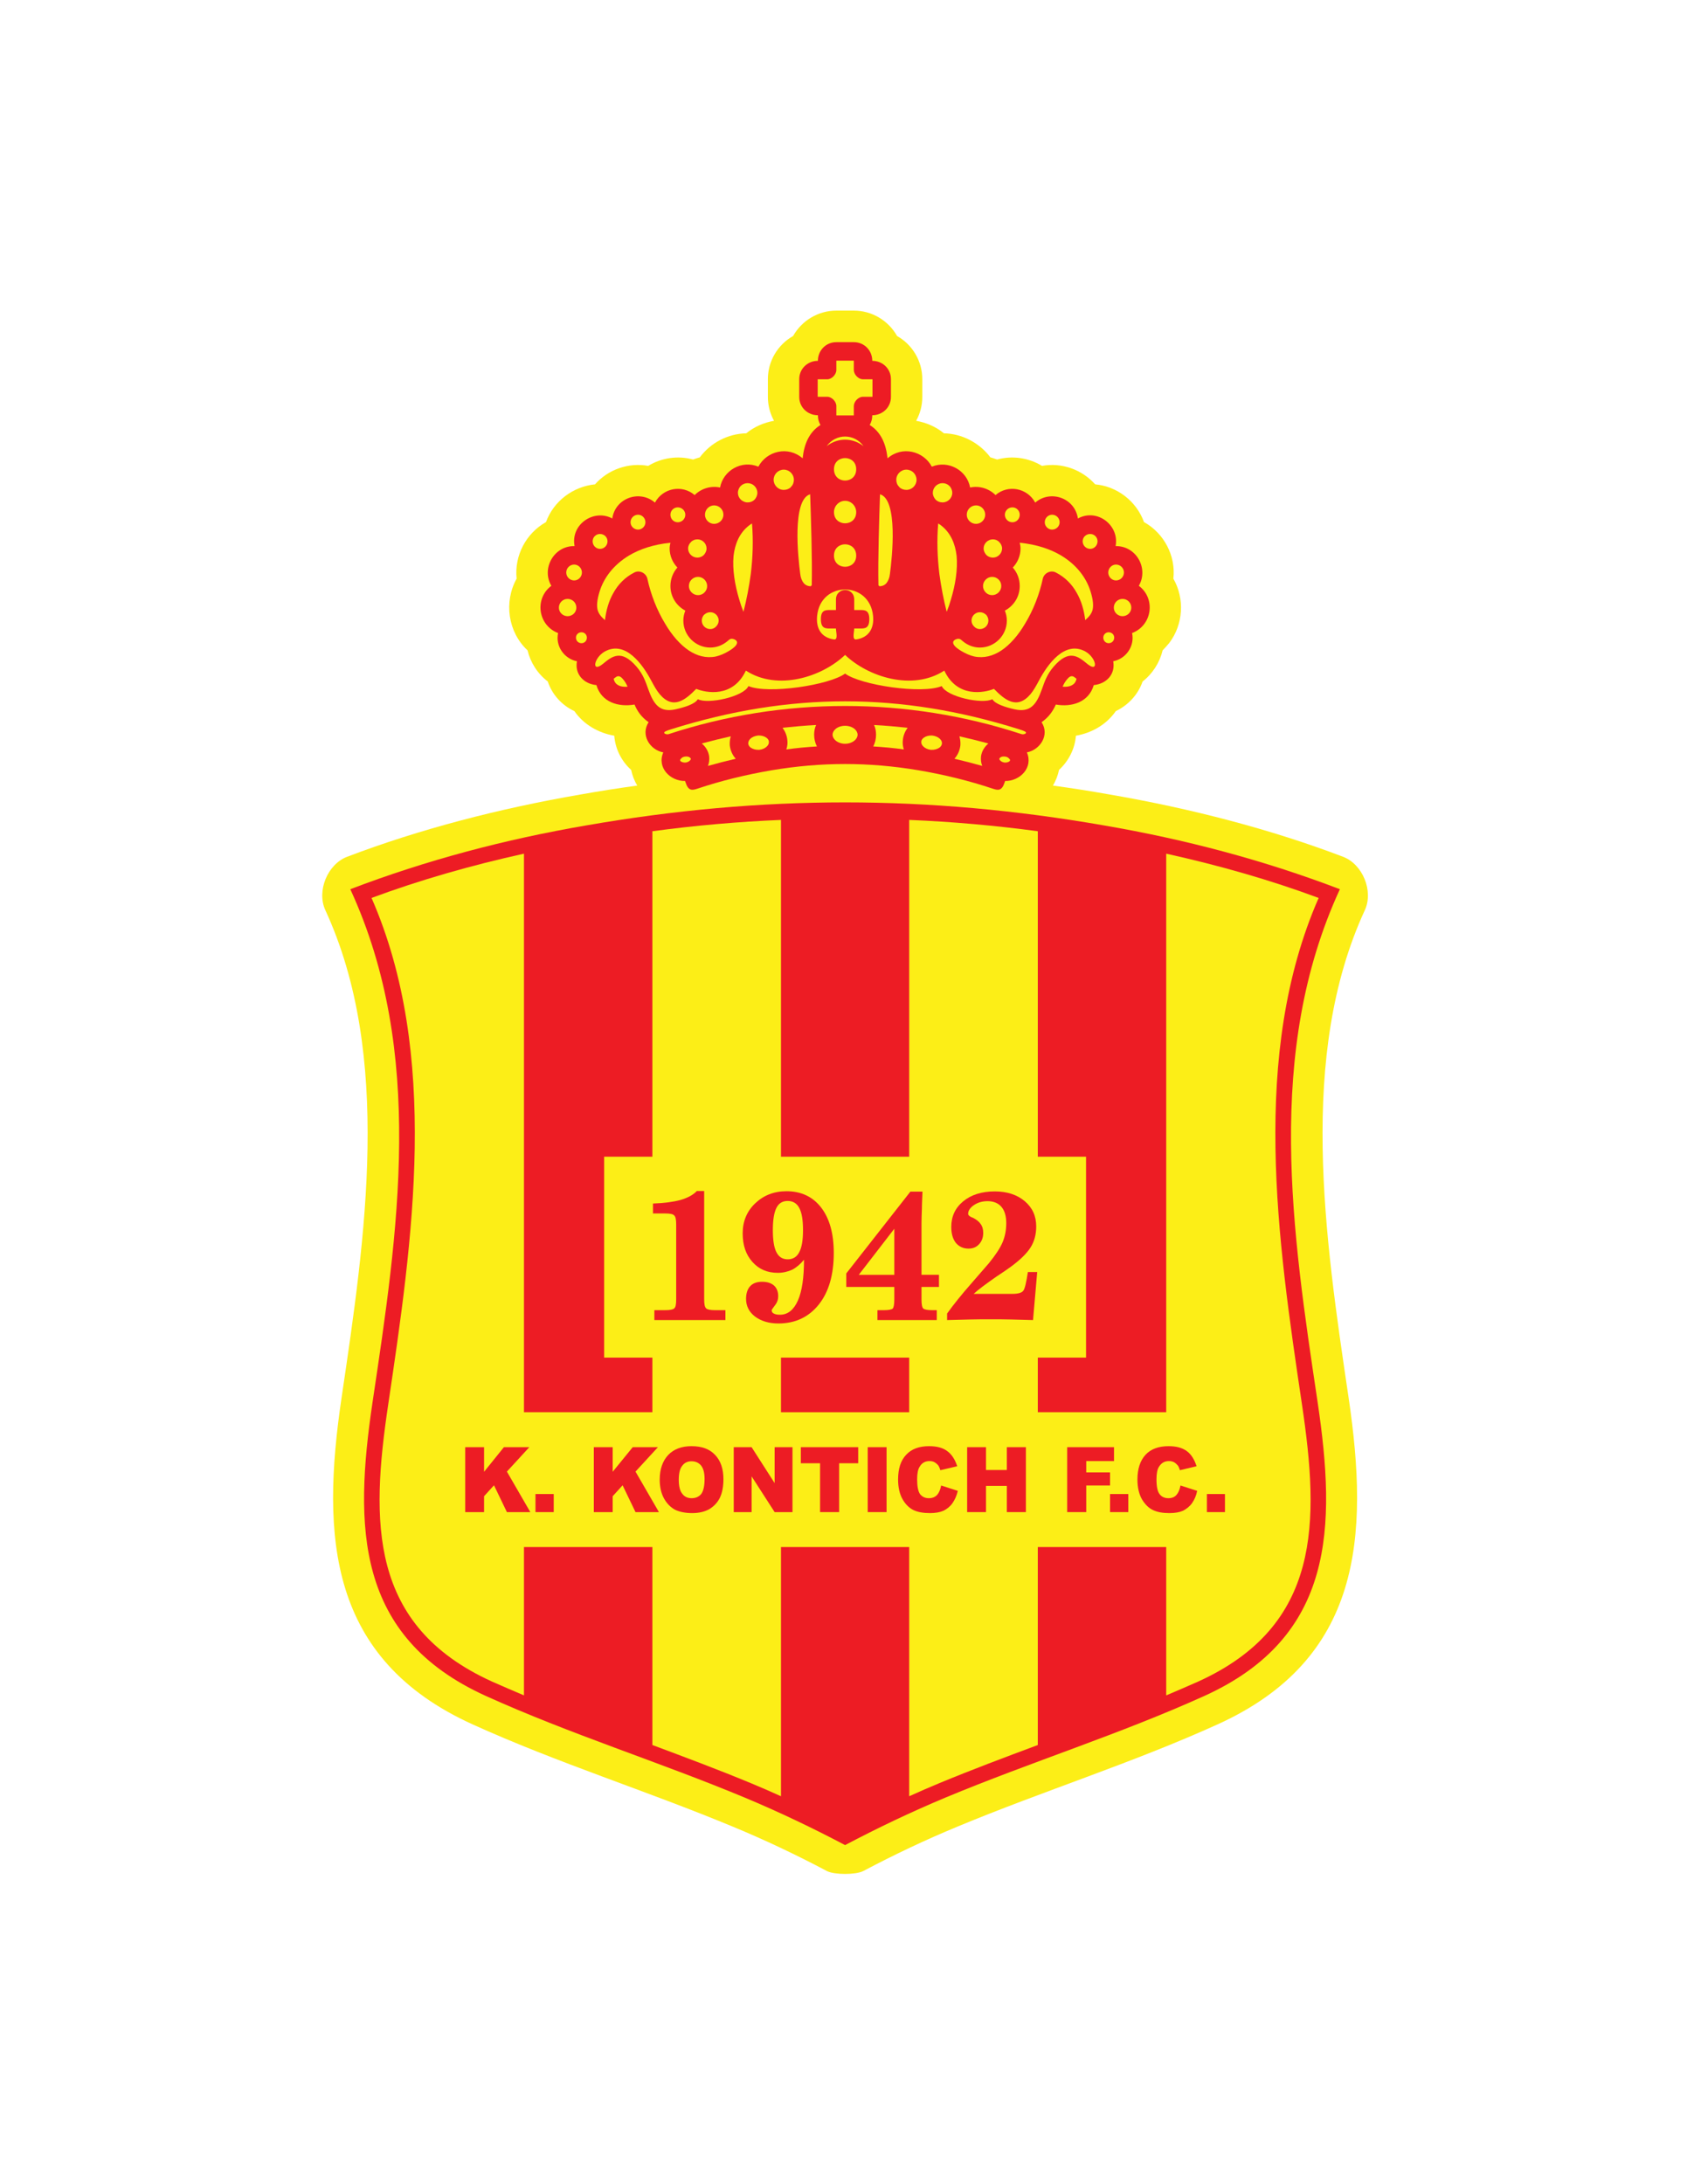 <svg enable-background="new 0 0 612 792" viewBox="0 0 612 792" xmlns="http://www.w3.org/2000/svg"><path d="m300.024 678.472c-11.16-5.904-22.536-11.304-34.2-16.128-31.176-12.96-63.576-23.112-94.392-37.08-52.2-23.688-55.008-67.824-47.52-118.44 8.64-58.248 18.432-124.128-5.904-176.832-3.168-6.912.792-16.56 7.848-19.296 26.28-10.008 55.08-17.496 84.744-22.608 6.912-1.224 13.752-2.304 20.592-3.24-1.08-1.728-1.8-3.672-2.232-5.688-3.528-3.168-5.76-7.632-6.12-12.384-5.76-1.008-11.088-4.032-14.472-8.928-4.536-2.088-8.064-5.976-9.648-10.728-3.672-2.808-6.264-6.84-7.344-11.304-7.128-6.624-8.64-17.568-3.96-25.992-.864-8.352 3.384-16.416 10.656-20.52 2.736-7.56 9.792-12.888 17.784-13.68 4.752-5.4 12.168-7.992 19.296-6.696 4.824-2.952 10.8-3.816 16.272-2.304.792-.288 1.656-.576 2.448-.792 3.96-5.328 10.224-8.568 16.848-8.712 2.88-2.376 6.408-3.888 10.08-4.536-1.44-2.592-2.232-5.544-2.232-8.64v-6.48c0-6.48 3.528-12.456 9.144-15.624 3.168-5.616 9.144-9.216 15.696-9.216h6.336c6.552 0 12.528 3.6 15.696 9.216 5.616 3.168 9.144 9.144 9.144 15.624v6.48c0 3.096-.792 6.048-2.232 8.64 3.672.648 7.2 2.16 10.08 4.536 6.624.144 12.888 3.456 16.848 8.712.792.216 1.656.504 2.448.792 5.472-1.512 11.448-.648 16.272 2.304 7.128-1.296 14.472 1.296 19.296 6.696 7.992.72 14.976 6.12 17.712 13.68 7.272 4.032 11.592 12.24 10.656 20.52 4.176 7.272 3.6 16.56-1.44 23.256-.792.936-1.584 1.872-2.448 2.736-1.08 4.464-3.672 8.496-7.272 11.304-1.656 4.752-5.184 8.568-9.72 10.728-3.384 4.896-8.712 7.92-14.472 8.928-.36 4.752-2.664 9.216-6.12 12.384-.432 2.016-1.152 3.96-2.232 5.688 6.84.936 13.68 2.016 20.592 3.24 29.664 5.112 58.464 12.6 84.744 22.608 7.056 2.736 11.016 12.384 7.848 19.296-24.336 52.704-14.544 118.584-5.904 176.832 7.488 50.616 4.68 94.752-47.52 118.44-30.816 13.968-63.216 24.12-94.392 37.08-11.664 4.824-23.04 10.224-34.2 16.128-2.736 1.368-10.368 1.368-13.104 0z" fill="#fcee17"/><path d="m306.576 669.04c-11.88-6.264-23.976-12.024-36.36-17.208-31.104-12.96-63.432-23.04-94.104-36.936-47.16-21.456-47.664-61.2-40.968-106.416 9.216-61.632 19.224-126.864-8.064-186.048 27.72-10.584 56.16-18.072 85.464-23.112 64.08-11.16 123.984-11.16 188.064 0 29.304 5.04 57.744 12.528 85.464 23.112-27.288 59.184-17.28 124.416-8.064 186.048 6.696 45.216 6.192 84.96-40.968 106.416-30.672 13.896-63 23.976-94.104 36.936-12.384 5.184-24.48 10.944-36.36 17.208z" fill="#ed1c24"/><path d="m329.832 651.328c3.672-1.656 7.272-3.24 10.944-4.752 11.808-4.896 23.76-9.36 35.712-13.824v-71.784h46.584v53.784c3.888-1.656 7.776-3.312 11.664-5.04 44.64-20.304 43.92-57.888 37.584-100.44-8.856-59.616-18.792-126.864 6.048-183.672-17.424-6.48-36.072-11.808-55.296-16.056v202.536h-46.584v-19.8h17.496v-72.864h-17.496v-118.008c-15.552-2.088-31.104-3.456-46.656-4.104v122.112h-46.512v-122.112c-15.552.648-31.104 2.016-46.656 4.104v118.008h-17.496v72.864h17.496v19.8h-46.584v-202.536c-19.224 4.248-37.872 9.576-55.296 16.056 24.84 56.808 14.904 124.056 6.048 183.672-6.336 42.552-7.056 80.136 37.584 100.44 3.888 1.728 7.776 3.384 11.664 5.04v-53.784h46.584v71.784c11.952 4.464 23.904 8.928 35.712 13.824 3.672 1.512 7.272 3.096 10.944 4.752v-90.36h46.512z" fill="#fcee17"/><path d="m237.384 478.672v-3.6h3.96c1.728 0 2.808-.216 3.24-.648.504-.36.72-1.44.72-3.24v-27.216c0-1.728-.216-2.808-.72-3.24-.432-.504-1.512-.72-3.24-.72h-4.464v-3.6c4.032-.144 7.344-.576 10.008-1.296 2.664-.792 4.608-1.872 5.904-3.24h2.664v39.312c0 1.728.216 2.808.72 3.24.432.432 1.512.648 3.24.648h3.744v3.6z" fill="#ed1c24"/><path d="m280.368 446.056c0 3.672.432 6.336 1.296 7.992.864 1.728 2.232 2.592 4.104 2.592s3.312-.864 4.176-2.592c.936-1.728 1.368-4.392 1.368-7.992 0-3.672-.432-6.336-1.368-8.064-.864-1.656-2.304-2.52-4.176-2.52s-3.24.792-4.104 2.52-1.296 4.392-1.296 8.064zm11.304 10.728c-1.296 1.584-2.736 2.808-4.248 3.6-1.584.72-3.312 1.152-5.256 1.152-3.816 0-6.84-1.296-9.216-3.96s-3.528-6.048-3.528-10.368 1.512-7.992 4.536-10.872 6.768-4.392 11.376-4.392c5.328 0 9.576 2.016 12.6 5.976s4.536 9.432 4.536 16.416c0 7.848-1.8 14.112-5.4 18.648-3.672 4.608-8.568 6.912-14.688 6.912-3.456 0-6.264-.864-8.496-2.52-2.16-1.656-3.24-3.816-3.24-6.408 0-1.944.504-3.528 1.512-4.608s2.448-1.584 4.32-1.584c1.8 0 3.24.432 4.32 1.368 1.008.936 1.512 2.232 1.512 3.888 0 1.152-.36 2.232-1.152 3.24-.792 1.08-1.224 1.656-1.224 1.8 0 .576.288 1.008.792 1.224.504.288 1.224.432 2.232.432 2.808 0 4.968-1.728 6.48-5.112s2.232-8.352 2.232-14.832z" fill="#ed1c24"/><path d="m324.432 462.256v-16.704l-12.888 16.704zm-6.12 16.416v-3.6h2.448c1.584 0 2.664-.216 3.096-.576.36-.432.576-1.512.576-3.312v-4.536h-17.424v-4.896l23.256-29.664h4.392c-.072 2.304-.216 4.32-.216 6.264-.072 1.872-.144 3.672-.144 5.256v18.648h6.336v4.392h-6.336v4.536c0 1.8.216 2.88.648 3.312.504.36 1.512.576 3.168.576h1.728v3.6z" fill="#ed1c24"/><path d="m343.584 478.672v-2.376c2.304-3.24 5.328-6.984 9-11.16 3.6-4.176 5.688-6.552 6.192-7.128 2.448-3.024 4.104-5.544 4.968-7.632s1.296-4.392 1.296-6.84c0-2.592-.576-4.536-1.728-5.904s-2.88-2.088-5.04-2.088c-1.944 0-3.6.504-4.968 1.44s-2.088 2.016-2.088 3.168c0 .432.432.864 1.224 1.224.216.072.432.144.576.216 1.224.648 2.16 1.368 2.736 2.232.648.864.936 1.944.936 3.24 0 1.656-.504 3.024-1.512 4.104s-2.232 1.584-3.816 1.584c-1.944 0-3.456-.72-4.608-2.088-1.08-1.368-1.656-3.312-1.656-5.76 0-3.816 1.44-6.912 4.32-9.288s6.696-3.6 11.448-3.6c4.536 0 8.136 1.224 10.872 3.528 2.808 2.376 4.176 5.4 4.176 9.144 0 2.88-.648 5.472-2.088 7.704-1.368 2.16-3.816 4.536-7.272 7.056-1.152.864-2.808 1.944-4.968 3.384-4.032 2.808-6.84 4.896-8.352 6.336h14.04c2.16 0 3.456-.432 3.96-1.152.576-.72 1.08-3.024 1.656-6.768h3.384l-1.512 17.424c-2.808-.072-5.472-.144-8.064-.216-2.52-.072-4.968-.072-7.344-.072s-4.824 0-7.416.072c-2.52.072-5.328.144-8.352.216z" fill="#ed1c24"/><path d="m168.768 524.752h6.84v8.928l7.2-8.928h9.216l-8.136 8.856 8.496 14.688h-8.496l-4.68-9.72-3.6 3.96v5.76h-6.84z" fill="#ed1c24"/><path d="m194.256 541.744h6.624v6.552h-6.624z" fill="#ed1c24"/><path d="m215.424 524.752h6.84v8.928l7.272-8.928h9.144l-8.136 8.856 8.496 14.688h-8.496l-4.68-9.72-3.6 3.96v5.76h-6.84z" fill="#ed1c24"/><path d="m239.328 536.56c0-3.888 1.08-6.84 3.096-9 2.016-2.088 4.824-3.168 8.424-3.168 3.744 0 6.552 1.008 8.568 3.168 2.016 2.088 3.024 5.04 3.024 8.784 0 2.736-.432 4.968-1.296 6.768-.864 1.728-2.16 3.096-3.816 4.104-1.656.936-3.744 1.44-6.192 1.44-2.52 0-4.608-.432-6.264-1.224-1.584-.864-2.952-2.232-3.96-4.032s-1.584-4.104-1.584-6.84zm6.912 0c0 2.376.432 4.104 1.296 5.112.792 1.08 1.944 1.584 3.384 1.584s2.592-.504 3.456-1.512c.792-1.08 1.224-2.88 1.224-5.472 0-2.232-.432-3.816-1.296-4.896-.864-1.008-2.016-1.512-3.456-1.512-1.368 0-2.52.504-3.312 1.584-.864 1.008-1.296 2.736-1.296 5.112z" fill="#ed1c24"/><path d="m266.184 524.752h6.48l8.352 13.032v-13.032h6.48v23.544h-6.48l-8.352-12.96v12.96h-6.48z" fill="#ed1c24"/><path d="m290.52 524.752h20.808v5.832h-6.912v17.712h-6.912v-17.712h-6.984z" fill="#ed1c24"/><path d="m314.784 524.752h6.84v23.544h-6.84z" fill="#ed1c24"/><path d="m341.424 538.648 6.048 1.944c-.432 1.8-1.08 3.24-1.944 4.464s-1.944 2.088-3.24 2.736c-1.296.576-2.952.864-4.896.864-2.448 0-4.464-.36-5.976-1.08s-2.88-2.016-3.96-3.888-1.656-4.32-1.656-7.2c0-3.888.936-6.912 2.952-9 1.944-2.088 4.68-3.096 8.28-3.096 2.808 0 5.04.576 6.624 1.8 1.584 1.152 2.808 3.024 3.6 5.472l-6.12 1.44c-.216-.72-.432-1.224-.648-1.584-.36-.504-.864-.936-1.44-1.296-.504-.288-1.152-.432-1.872-.432-1.512 0-2.736.648-3.528 2.016-.648.936-.936 2.52-.936 4.608 0 2.592.36 4.392 1.08 5.4.792.936 1.8 1.44 3.168 1.44 1.296 0 2.304-.432 3.024-1.224.648-.72 1.152-1.872 1.44-3.384z" fill="#ed1c24"/><path d="m350.856 524.752h6.84v8.28h7.56v-8.28h6.912v23.544h-6.912v-9.504h-7.56v9.504h-6.84z" fill="#ed1c24"/><path d="m387.144 524.752h16.992v5.04h-10.08v4.104h8.64v4.752h-8.64v9.648h-6.912z" fill="#ed1c24"/><path d="m402.696 541.744h6.624v6.552h-6.624z" fill="#ed1c24"/><path d="m428.256 538.648 6.048 1.944c-.36 1.8-1.008 3.24-1.872 4.464s-2.016 2.088-3.24 2.736c-1.296.576-2.952.864-4.968.864-2.448 0-4.392-.36-5.904-1.08-1.584-.72-2.88-2.016-4.032-3.888-1.08-1.872-1.656-4.32-1.656-7.2 0-3.888 1.008-6.912 2.952-9s4.752-3.096 8.352-3.096c2.808 0 4.968.576 6.624 1.8 1.584 1.152 2.736 3.024 3.528 5.472l-6.048 1.44c-.216-.72-.432-1.224-.648-1.584-.432-.504-.864-.936-1.44-1.296-.576-.288-1.152-.432-1.872-.432-1.584 0-2.736.648-3.6 2.016-.648.936-.936 2.52-.936 4.608 0 2.592.36 4.392 1.152 5.4.72.936 1.8 1.44 3.168 1.44 1.296 0 2.304-.432 2.952-1.224.648-.72 1.152-1.872 1.44-3.384z" fill="#ed1c24"/><path d="m437.832 541.744h6.552v6.552h-6.552z" fill="#ed1c24"/><path d="m360.216 286c-8.568-2.88-17.712-5.112-27-6.696-18.072-3.024-35.208-3.024-53.28 0-9.288 1.584-18.432 3.816-27 6.696-1.584.504-3.168 1.008-4.176-2.16-.144-.216-.144-.432-.216-.648-5.472.072-10.296-4.896-7.92-10.368-4.968-.936-8.28-6.408-5.328-10.944-2.664-1.872-4.104-4.032-5.112-6.408-5.904 1.008-12.024-.864-13.824-7.056-4.608-.432-7.92-3.96-7.056-8.64-4.752-.936-7.848-5.616-6.84-10.224-7.344-2.808-8.64-12.528-2.448-17.136-3.672-6.192.864-14.544 8.424-14.4-1.512-7.92 7.056-13.608 13.68-10.008 1.08-7.488 10.008-10.512 15.48-5.76 2.88-5.328 9.864-6.624 14.4-2.736 2.376-2.377 5.904-3.456 9.216-2.736 1.152-6.192 7.848-10.08 13.896-7.56 3.024-5.688 10.8-7.632 16.056-3.024.576-5.256 2.376-9.504 6.48-12.096-.648-1.08-.936-2.232-.936-3.528-3.744 0-6.768-2.88-6.768-6.624v-6.48c0-3.744 3.024-6.624 6.768-6.624 0-3.744 2.88-6.768 6.696-6.768h6.336c3.816 0 6.696 3.024 6.696 6.768 3.744 0 6.768 2.88 6.768 6.624v6.48c0 3.744-3.024 6.624-6.768 6.624 0 1.296-.288 2.448-.936 3.528 4.104 2.592 5.904 6.84 6.48 12.096 5.256-4.608 13.032-2.664 16.056 3.024 5.976-2.448 12.744 1.296 13.896 7.56 3.312-.72 6.84.36 9.216 2.736 4.536-3.888 11.52-2.592 14.4 2.736 5.472-4.752 14.4-1.728 15.48 5.76 6.984-3.816 15.12 2.448 13.68 10.008h.144c7.488 0 11.88 8.208 8.28 14.4 6.192 4.608 4.897 14.328-2.448 17.136 1.008 4.608-2.088 9.288-6.84 10.224.864 4.752-2.52 8.208-7.056 8.64-1.8 6.264-8.064 8.064-13.752 7.056-1.08 2.376-2.52 4.536-5.184 6.408 3.024 4.608-.504 10.008-5.328 10.944 2.376 5.472-2.448 10.44-7.92 10.368-.072.216-.072.432-.216.648-1.008 3.168-2.592 2.664-4.176 2.16z" fill="#ed1c24"/><g fill="#fcee17"><path d="m310.032 268.504c.648-.576 1.08-1.296 1.08-2.088s-.432-1.512-1.08-2.088c-.864-.72-2.088-1.152-3.456-1.152-1.368 0-2.592.432-3.456 1.152-.648.576-1.08 1.296-1.08 2.088s.432 1.512 1.08 2.088c1.872 1.584 5.04 1.584 6.912 0z"/><path d="m309.888 217.384v3.816h2.16c1.656 0 3.312 0 3.312 3.312 0 3.384-1.656 3.384-3.312 3.384h-2.16c0 1.296-.864 4.176.72 3.96 4.608-.648 6.552-4.104 6.12-8.496-1.224-12.816-19.08-12.816-20.304 0-.432 4.536 1.512 7.848 6.12 8.496 1.584.216.72-2.664.72-3.96h-2.16c-1.656 0-3.312 0-3.312-3.384 0-3.312 1.656-3.312 3.312-3.312h2.16v-3.816c0-4.536 6.624-4.608 6.624 0z"/><path d="m310.608 201.472c0-5.472-8.064-5.472-8.064 0 0 5.4 8.064 5.4 8.064 0z"/><path d="m310.608 185.704c0-2.232-1.8-4.104-4.032-4.104-2.232 0-4.032 1.872-4.032 4.104 0 5.4 8.064 5.4 8.064 0z"/><path d="m310.608 170.152c0-5.4-8.064-5.4-8.064 0 0 5.472 8.064 5.472 8.064 0z"/><path d="m313.272 161.8c-3.312-4.68-10.08-4.68-13.392 0 3.96-3.168 9.432-3.168 13.392 0z"/><path d="m309.744 150.64v-3.384c0-1.656 1.656-3.384 3.312-3.384h3.456v-6.336h-3.456c-1.656 0-3.312-1.728-3.312-3.384v-3.384c-2.16 0-4.176 0-6.336 0v3.384c0 1.656-1.656 3.384-3.312 3.384h-3.456v6.336h3.456c1.656 0 3.312 1.728 3.312 3.384v3.384z"/><path d="m296.352 270.664c-3.672.216-7.416.576-11.088 1.08.36-1.08.504-2.232.36-3.384-.144-1.656-.792-3.168-1.728-4.464 4.032-.432 8.064-.792 12.168-1.008-.504 1.08-.72 2.304-.72 3.528 0 1.512.36 2.952 1.008 4.248z"/><path d="m266.904 275.128c-3.384.792-6.768 1.656-10.08 2.592.432-1.08.576-2.304.432-3.528-.288-1.872-1.296-3.456-2.664-4.608 3.456-.936 6.984-1.8 10.512-2.592-.288 1.008-.432 2.088-.36 3.24.216 1.872.936 3.528 2.16 4.896z"/><path d="m274.968 266.704c1.152-.072 2.232.216 2.952.72.576.36 1.008.936 1.008 1.512.072.648-.216 1.224-.72 1.728-.648.648-1.584 1.08-2.736 1.224-1.224.072-2.232-.216-3.024-.72-.576-.36-.936-.936-1.008-1.512 0-.648.216-1.224.72-1.728.648-.648 1.656-1.08 2.808-1.224z"/><path d="m248.544 274.336c.648-.072 1.224 0 1.656.288.216.144.36.36.432.504 0 .144-.072.36-.288.576-.36.432-.864.648-1.512.792-.648.072-1.224-.072-1.656-.288-.288-.144-.432-.36-.432-.504-.072-.144.072-.432.288-.576.288-.432.864-.72 1.512-.792z"/><path d="m210.96 229.264c1.08 0 1.944.864 1.944 1.944 0 1.152-.864 2.016-1.944 2.016-1.152 0-2.016-.864-2.016-2.016 0-1.08.864-1.944 2.016-1.944z"/><path d="m227.664 248.992c-1.656.143-2.88-.144-3.672-.72-.72-.432-1.152-1.152-1.368-2.088 0 0 0 0 0-.072.144-.072.216-.144.288-.216.792-.648 1.656-1.296 2.952.216.792.864 1.368 1.872 1.8 2.88z"/><path d="m272.808 189.808c.504 6.192.288 12.312-.432 18.288-.648 4.68-1.512 9.288-2.664 13.752-.576-1.44-1.08-2.88-1.512-4.392-1.656-5.472-2.52-11.016-2.088-15.84.504-4.464 2.16-8.352 5.544-11.016.36-.288.792-.576 1.152-.792z"/><path d="m294.12 212.56c-.144 0-.216 0-.36 0-.936-.072-1.656-.504-2.16-1.08-.648-.792-1.152-1.944-1.296-3.384-.792-5.904-3.024-26.928 3.6-28.872.288 8.496.792 23.688.576 32.976-.144.144-.216.288-.36.36z"/><path d="m284.328 170.296c2.016 0 3.672 1.656 3.672 3.672 0 1.008-.36 1.944-1.08 2.592v.072c-.648.648-1.584 1.008-2.592 1.008-2.016 0-3.672-1.656-3.672-3.672 0-1.008.432-1.944 1.079-2.592.649-.648 1.585-1.08 2.593-1.08z"/><path d="m271.224 175.192c1.944 0 3.528 1.584 3.528 3.528 0 .936-.432 1.8-1.008 2.448-.648.648-1.512 1.008-2.52 1.008-1.944 0-3.528-1.584-3.528-3.456 0-1.008.432-1.872 1.008-2.52h.072c.576-.648 1.512-1.008 2.448-1.008z"/><path d="m259.056 183.256c1.872 0 3.384 1.512 3.384 3.384 0 1.8-1.512 3.312-3.384 3.312-1.8 0-3.312-1.512-3.312-3.312 0-1.872 1.512-3.384 3.312-3.384z"/><path d="m253.008 195.568c1.8 0 3.312 1.512 3.312 3.312 0 .936-.432 1.728-1.008 2.376-.576.576-1.44.936-2.304.936-1.872 0-3.384-1.512-3.384-3.312 0-.936.432-1.728 1.008-2.304.576-.648 1.44-1.008 2.376-1.008z"/><path d="m253.224 209.176c1.8 0 3.312 1.512 3.312 3.313 0 .936-.36 1.728-1.008 2.376-.576.576-1.368.936-2.304.936-1.8 0-3.312-1.512-3.312-3.312 0-.936.36-1.729.936-2.304.648-.649 1.44-1.009 2.376-1.009z"/><path d="m257.688 221.992c1.656 0 3.024 1.368 3.024 3.024 0 .864-.36 1.584-.936 2.16-.504.576-1.296.936-2.088.936-1.728 0-3.096-1.368-3.096-3.096 0-.864.36-1.584.864-2.16h.072c.504-.504 1.296-.864 2.16-.864z"/><path d="m205.92 217.168c1.728 0 3.168 1.368 3.168 3.168 0 1.728-1.44 3.096-3.168 3.096s-3.168-1.368-3.168-3.096c0-1.8 1.44-3.168 3.168-3.168z"/><path d="m208.296 204.712c1.512 0 2.808 1.296 2.808 2.88s-1.296 2.88-2.808 2.88c-1.584 0-2.88-1.296-2.88-2.88s1.296-2.88 2.88-2.88z"/><path d="m217.656 193.624c1.512 0 2.736 1.152 2.736 2.664s-1.224 2.736-2.736 2.736c-1.44 0-2.664-1.224-2.664-2.736s1.224-2.664 2.664-2.664z"/><path d="m231.48 186.64c1.44 0 2.664 1.224 2.664 2.736 0 1.44-1.224 2.664-2.664 2.664-1.512 0-2.736-1.224-2.736-2.664 0-1.512 1.224-2.736 2.736-2.736z"/><path d="m245.88 183.976c1.512 0 2.736 1.224 2.736 2.664 0 1.512-1.224 2.736-2.736 2.736s-2.664-1.224-2.664-2.736c0-1.44 1.152-2.664 2.664-2.664z"/><path d="m316.8 270.664c3.672.216 7.416.576 11.088 1.08-.36-1.08-.504-2.232-.36-3.384.144-1.656.792-3.168 1.728-4.464-4.032-.432-8.064-.792-12.168-1.008.504 1.08.72 2.304.72 3.528 0 1.512-.36 2.952-1.008 4.248z"/><path d="m346.248 275.128c3.384.792 6.768 1.656 10.08 2.592-.432-1.08-.576-2.304-.432-3.528.288-1.872 1.296-3.456 2.664-4.608-3.456-.936-6.984-1.8-10.512-2.592.288 1.008.432 2.088.36 3.24-.216 1.872-.936 3.528-2.16 4.896z"/><path d="m338.184 266.704c-1.152-.072-2.232.216-2.952.72-.576.36-1.008.936-1.008 1.512-.072.648.216 1.224.72 1.728.648.648 1.584 1.08 2.736 1.224 1.224.072 2.232-.216 3.024-.72.576-.36.936-.936 1.008-1.512.072-.648-.216-1.224-.72-1.728-.648-.648-1.656-1.08-2.808-1.224z"/><path d="m364.608 274.336c-.648-.072-1.224 0-1.656.288-.216.144-.36.36-.432.504 0 .144.072.36.288.576.36.432.864.648 1.512.792.648.072 1.224-.072 1.656-.288.288-.144.432-.36.432-.504.072-.144-.072-.432-.288-.576-.288-.432-.864-.72-1.512-.792z"/><path d="m402.192 229.264c-1.08 0-1.944.864-1.944 1.944 0 1.152.864 2.016 1.944 2.016 1.152 0 2.016-.864 2.016-2.016 0-1.08-.864-1.944-2.016-1.944z"/><path d="m385.488 248.992c1.656.143 2.88-.144 3.672-.72.72-.432 1.152-1.152 1.368-2.088 0 0 0 0 0-.072-.144-.072-.216-.144-.288-.216-.792-.648-1.656-1.296-2.952.216-.792.864-1.368 1.872-1.8 2.88z"/><path d="m348.696 236.032c1.656 1.008 3.24 1.656 4.752 2.016 3.528.72 6.84-.216 9.792-2.16 3.24-2.16 6.192-5.616 8.568-9.648 3.096-5.04 5.328-10.944 6.48-16.344.432-2.088 2.88-3.312 4.752-2.304 3.384 1.728 5.904 4.32 7.632 7.488 1.656 2.88 2.592 6.264 3.024 9.792.072-.072.144-.144.216-.216 1.224-1.08 2.088-2.16 2.448-3.528.36-1.512.216-3.6-.72-6.624-1.512-4.896-4.968-9.648-10.728-13.104-3.888-2.304-8.784-3.96-14.976-4.608.144.648.288 1.368.288 2.088 0 2.664-1.08 5.112-2.808 6.912 1.584 1.8 2.52 4.104 2.52 6.696 0 3.888-2.16 7.2-5.4 8.928.432 1.08.72 2.304.72 3.6 0 5.4-4.392 9.792-9.792 9.792-2.304 0-4.464-.864-6.192-2.304-.792-.648-1.152-1.224-2.592-.648-1.08.504-1.944 1.8 2.016 4.176z"/><path d="m340.344 189.808c-.504 6.192-.288 12.312.432 18.288.648 4.68 1.512 9.288 2.664 13.752.576-1.44 1.08-2.88 1.512-4.392 1.656-5.472 2.52-11.016 2.088-15.84-.504-4.464-2.16-8.352-5.544-11.016-.36-.288-.792-.576-1.152-.792z"/><path d="m319.032 212.56h.36c.936-.072 1.656-.504 2.16-1.08.648-.792 1.152-1.944 1.296-3.384.792-5.904 3.024-26.928-3.6-28.872-.288 8.496-.792 23.688-.576 32.976.144.144.216.288.36.36z"/><path d="m328.824 170.296c-2.016 0-3.672 1.656-3.672 3.672 0 1.008.36 1.944 1.08 2.592v.072c.648.648 1.584 1.008 2.592 1.008 2.016 0 3.672-1.656 3.672-3.672 0-1.008-.432-1.944-1.08-2.592-.648-.648-1.584-1.08-2.592-1.08z"/><path d="m341.928 175.192c-1.944 0-3.528 1.584-3.528 3.528 0 .936.432 1.8 1.008 2.448.648.648 1.512 1.008 2.52 1.008 1.944 0 3.528-1.584 3.528-3.456 0-1.008-.432-1.872-1.008-2.52h-.072c-.576-.648-1.512-1.008-2.448-1.008z"/><path d="m354.096 183.256c-1.872 0-3.384 1.512-3.384 3.384 0 1.8 1.512 3.312 3.384 3.312 1.8 0 3.312-1.512 3.312-3.312 0-1.872-1.512-3.384-3.312-3.384z"/><path d="m360.216 195.568c-1.872 0-3.384 1.512-3.384 3.312 0 .936.432 1.728 1.008 2.376.576.576 1.44.936 2.376.936 1.8 0 3.312-1.512 3.312-3.312 0-.936-.432-1.728-1.008-2.304-.576-.648-1.44-1.008-2.304-1.008z"/><path d="m359.928 209.176c-1.8 0-3.312 1.512-3.312 3.313 0 .936.36 1.728 1.008 2.376.576.576 1.368.936 2.304.936 1.8 0 3.313-1.512 3.313-3.312 0-.936-.36-1.729-.936-2.304-.649-.649-1.441-1.009-2.377-1.009z"/><path d="m355.464 221.992c-1.656 0-3.024 1.368-3.024 3.024 0 .864.36 1.584.936 2.16.504.576 1.296.936 2.088.936 1.728 0 3.096-1.368 3.096-3.096 0-.864-.36-1.584-.864-2.16h-.072c-.504-.504-1.296-.864-2.16-.864z"/><path d="m407.232 217.168c-1.728 0-3.168 1.368-3.168 3.168 0 1.728 1.44 3.096 3.168 3.096s3.168-1.368 3.168-3.096c0-1.8-1.44-3.168-3.168-3.168z"/><path d="m404.856 204.712c-1.512 0-2.808 1.296-2.808 2.88s1.296 2.88 2.808 2.88c1.584 0 2.88-1.296 2.88-2.88s-1.296-2.88-2.88-2.88z"/><path d="m395.496 193.624c-1.512 0-2.736 1.152-2.736 2.664s1.224 2.736 2.736 2.736c1.44 0 2.664-1.224 2.664-2.736s-1.224-2.664-2.664-2.664z"/><path d="m381.672 186.64c-1.44 0-2.664 1.224-2.664 2.736 0 1.44 1.224 2.664 2.664 2.664 1.512 0 2.736-1.224 2.736-2.664 0-1.512-1.224-2.736-2.736-2.736z"/><path d="m367.272 183.976c-1.512 0-2.736 1.224-2.736 2.664 0 1.512 1.224 2.736 2.736 2.736s2.664-1.224 2.664-2.736c0-1.44-1.152-2.664-2.664-2.664z"/><path d="m264.456 236.032c-1.656 1.008-3.24 1.656-4.752 2.016-3.528.72-6.84-.216-9.792-2.16-3.24-2.16-6.192-5.616-8.568-9.648-3.096-5.04-5.328-10.944-6.48-16.344-.432-2.088-2.88-3.312-4.752-2.304-3.384 1.728-5.904 4.32-7.632 7.488-1.656 2.88-2.592 6.264-3.024 9.792-.072-.072-.144-.144-.216-.216-1.224-1.08-2.088-2.16-2.448-3.528-.36-1.512-.216-3.6.72-6.624 1.512-4.896 4.968-9.648 10.728-13.104 3.888-2.304 8.784-3.96 14.976-4.608-.144.648-.288 1.368-.288 2.088 0 2.664 1.08 5.112 2.808 6.912-1.584 1.8-2.52 4.104-2.52 6.696 0 3.888 2.16 7.2 5.4 8.928-.432 1.08-.72 2.304-.72 3.6 0 5.4 4.392 9.792 9.792 9.792 2.304 0 4.464-.864 6.192-2.304.792-.648 1.152-1.224 2.592-.648 1.08.504 1.944 1.8-2.016 4.176z"/><path d="m306.576 237.472c8.352 7.992 24.48 13.176 36 5.688 4.68 10.008 14.472 8.064 18 6.624 3.888 3.96 8.352 7.704 13.248 1.944 1.152-1.368 2.088-3.096 3.096-4.968 3.024-5.688 9.288-14.688 16.848-10.512 4.032 2.304 4.896 7.92.648 4.464-3.312-2.736-6.624-5.4-12.168 1.008-2.376 2.736-3.312 5.472-4.248 8.136-1.944 5.472-4.104 8.64-9.936 7.344-3.168-.72-7.056-1.872-8.064-3.672-3.528 1.944-16.632-.864-18.36-4.752-7.128 3.024-29.448-.36-35.064-4.536-5.616 4.176-27.936 7.56-35.064 4.536-1.728 3.888-14.832 6.696-18.36 4.752-1.008 1.8-4.896 2.952-8.064 3.672-5.832 1.296-7.992-1.872-9.936-7.344-.936-2.664-1.872-5.4-4.248-8.136-5.544-6.408-8.856-3.744-12.168-1.008-4.248 3.456-3.384-2.16.648-4.464 7.56-4.176 13.824 4.824 16.848 10.512 1.008 1.872 1.944 3.6 3.096 4.968 4.896 5.76 9.36 2.016 13.248-1.944 3.528 1.44 13.32 3.384 18-6.624 11.52 7.488 27.648 2.304 36-5.688z"/><path d="m370.584 266.2c.936.288 2.736-.504.648-1.224-.648-.288-1.368-.432-1.656-.576-42.984-13.464-83.016-13.464-126 0-.288.144-1.008.288-1.656.576-2.088.72-.288 1.512.648 1.224 41.472-13.608 86.544-13.608 128.016 0z"/></g><path d="m283.32 492.28h46.512v19.8h-46.512z" fill="#ed1c24"/></svg>